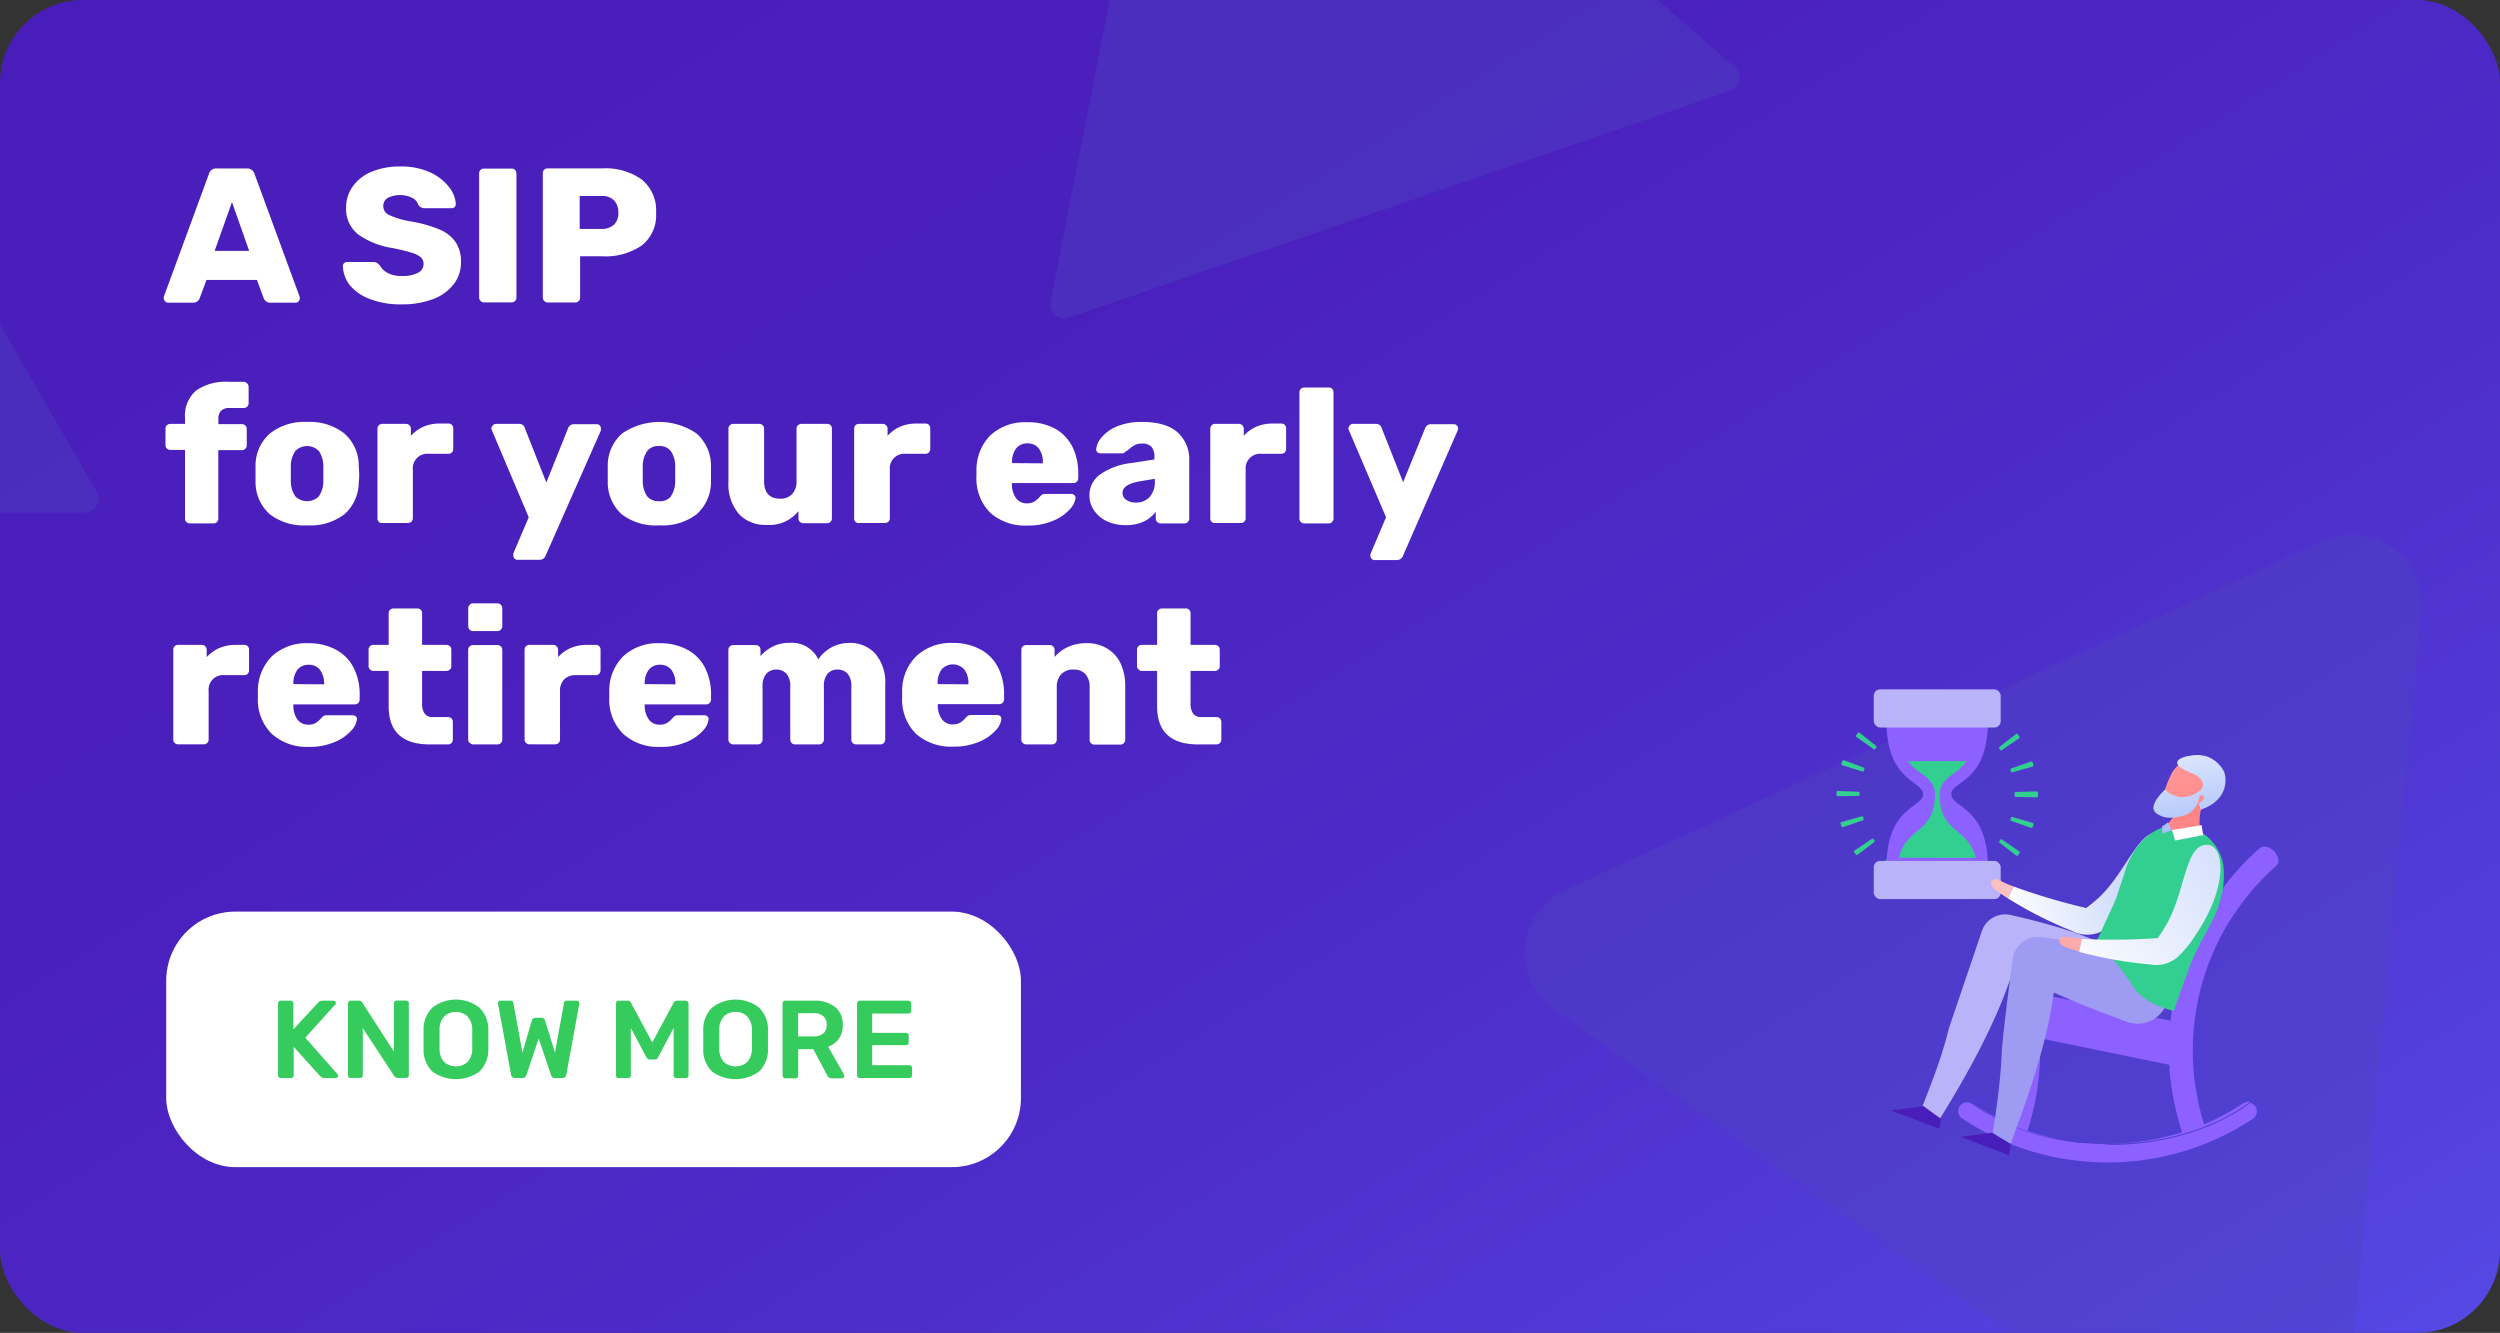 <svg id="Layer_1" data-name="Layer 1" xmlns="http://www.w3.org/2000/svg" xmlns:xlink="http://www.w3.org/1999/xlink" viewBox="0 0 362 193"><rect x="0" y="0" width="362" height="193" fill="#333333" stroke="none"/><defs><style>.cls-1{fill:none;}.cls-2{clip-path:url(#clip-path);}.cls-3{fill:#cf9421;}.cls-3,.cls-6{isolation:isolate;opacity:0.4;}.cls-4{fill:url(#linear-gradient);}.cls-5{clip-path:url(#clip-path-2);}.cls-6{fill:#4f44c1;}.cls-7{fill:#fff;}.cls-8{fill:#35cb5d;}.cls-9{fill:#33cf90;}.cls-10{fill:#8d61ff;}.cls-11{fill:#b9b3f9;}.cls-12{fill:url(#linear-gradient-2);}.cls-13{fill:url(#linear-gradient-3);}.cls-14{fill:#491dba;}.cls-15{fill:#9e9cf2;}.cls-16{fill:url(#linear-gradient-4);}.cls-17{fill:url(#linear-gradient-5);}.cls-18{fill:url(#linear-gradient-6);}.cls-19{fill:url(#linear-gradient-7);}.cls-20{fill:url(#linear-gradient-8);}.cls-21{fill:url(#linear-gradient-9);}.cls-22{fill:url(#linear-gradient-10);}.cls-23{fill:url(#linear-gradient-11);}.cls-24{fill:url(#linear-gradient-12);}</style><clipPath id="clip-path"><rect class="cls-1" x="395.27" width="362" height="193" rx="12"/></clipPath><linearGradient id="linear-gradient" x1="-2333.29" y1="-80.15" x2="-2331.77" y2="-80.15" gradientTransform="matrix(124.23, 192.32, 388.25, -250.79, 321067.25, 428594.13)" gradientUnits="userSpaceOnUse"><stop offset="0" stop-color="#491dba"/><stop offset="0.33" stop-color="#4a20bd"/><stop offset="0.61" stop-color="#4d2bc8"/><stop offset="0.87" stop-color="#523dd9"/><stop offset="1" stop-color="#5548e4"/></linearGradient><clipPath id="clip-path-2"><rect class="cls-1" width="362" height="193" rx="12"/></clipPath><linearGradient id="linear-gradient-2" x1="7282.43" y1="3523.08" x2="7255.99" y2="3569.94" gradientTransform="matrix(0.23, -0.97, -0.97, -0.23, 2047.86, 8023.74)" gradientUnits="userSpaceOnUse"><stop offset="0" stop-color="#fdcdcd"/><stop offset="1" stop-color="#ff8686"/></linearGradient><linearGradient id="linear-gradient-3" x1="-496.79" y1="-12.64" x2="-521.94" y2="-30.73" gradientTransform="matrix(-0.93, -0.35, -0.35, 0.93, -176.68, -32.38)" gradientUnits="userSpaceOnUse"><stop offset="0" stop-color="#fff"/><stop offset="1" stop-color="#aac0fa"/></linearGradient><linearGradient id="linear-gradient-4" x1="9783.3" y1="-1.34" x2="9806.4" y2="-50.22" gradientTransform="matrix(-0.93, -0.35, -0.35, 0.93, 9466.2, 3625.43)" xlink:href="#linear-gradient-2"/><linearGradient id="linear-gradient-5" x1="10018.52" y1="-1042.03" x2="9989.78" y2="-991.1" gradientTransform="matrix(-0.96, -0.29, -0.29, 0.96, 9611.62, 3973.28)" xlink:href="#linear-gradient-2"/><linearGradient id="linear-gradient-6" x1="-509.98" y1="-47.82" x2="-520.77" y2="-31.22" xlink:href="#linear-gradient-3"/><linearGradient id="linear-gradient-7" x1="10017.92" y1="-1042.37" x2="9989.18" y2="-991.43" gradientTransform="matrix(-0.96, -0.29, -0.29, 0.96, 9611.62, 3973.28)" xlink:href="#linear-gradient-2"/><linearGradient id="linear-gradient-8" x1="-16917.31" y1="-452.9" x2="-16911.98" y2="-466.94" gradientTransform="matrix(0.85, 0.29, -0.33, 0.95, 14480.84, 5483.66)" xlink:href="#linear-gradient-3"/><linearGradient id="linear-gradient-9" x1="-17004.91" y1="-877.59" x2="-16999.58" y2="-891.63" gradientTransform="matrix(0.85, 0.27, -0.3, 0.95, 14588.41, 5479.1)" xlink:href="#linear-gradient-3"/><linearGradient id="linear-gradient-10" x1="-506.3" y1="-45.46" x2="-517.09" y2="-28.86" xlink:href="#linear-gradient-3"/><linearGradient id="linear-gradient-11" x1="6411.67" y1="4834.81" x2="6385.22" y2="4881.68" gradientTransform="matrix(-0.06, -1, -1, 0.06, 5533.94, 6231.26)" xlink:href="#linear-gradient-2"/><linearGradient id="linear-gradient-12" x1="-507.53" y1="-4.89" x2="-542.06" y2="-56.9" xlink:href="#linear-gradient-3"/></defs><g class="cls-2"><path class="cls-3" d="M368.06,5.9a2,2,0,0,1,3.47,0l37.71,65.32a2,2,0,0,1-1.73,3H332.08a2,2,0,0,1-1.73-3Z"/></g><rect class="cls-1" width="362" height="193" rx="12"/><rect class="cls-4" width="362" height="193" rx="12"/><g class="cls-5"><path class="cls-6" d="M-27.21,5.9a2,2,0,0,1,3.47,0L14,71.22a2,2,0,0,1-1.73,3H-63.19a2,2,0,0,1-1.73-3Z"/><path class="cls-6" d="M336.41,78.31a10,10,0,0,1,14.14,10L339.46,208.74A10,10,0,0,1,323.73,216L225,146.17a10,10,0,0,1,1.59-17.24Z"/><path class="cls-6" d="M171.6-55.71a2,2,0,0,1,3.28-1.12L251.22,9.73a2,2,0,0,1-.66,3.4L154.74,46a2,2,0,0,1-2.61-2.28Z"/></g><path class="cls-7" d="M23.9,43.61a.55.55,0,0,1-.18-.4.83.83,0,0,1,0-.25l6.53-17.77a1.08,1.08,0,0,1,1.12-.8h4.37a1.09,1.09,0,0,1,1.12.8L43.4,43a.77.77,0,0,1,0,.25.55.55,0,0,1-.18.4.59.59,0,0,1-.41.18H39.2a1,1,0,0,1-1-.61l-1-2.69H29.9l-1,2.69a1,1,0,0,1-1,.61H24.3A.55.55,0,0,1,23.9,43.61Zm7.18-7.28h5l-2.49-7.07Z"/><path class="cls-7" d="M53.54,43.29a6.82,6.82,0,0,1-2.89-2,4.71,4.71,0,0,1-1-2.77.54.54,0,0,1,.18-.42.6.6,0,0,1,.43-.16H54a1.08,1.08,0,0,1,.54.11,1.64,1.64,0,0,1,.46.38,2.82,2.82,0,0,0,1.14,1.1,4.18,4.18,0,0,0,2.06.43,4.74,4.74,0,0,0,2.32-.46,1.39,1.39,0,0,0,.81-1.26,1.23,1.23,0,0,0-.42-1,3.7,3.7,0,0,0-1.34-.66c-.62-.19-1.51-.41-2.66-.65a11.68,11.68,0,0,1-5.07-2A4.7,4.7,0,0,1,50.12,30a5.09,5.09,0,0,1,1-3.06,6.19,6.19,0,0,1,2.74-2.09A10.53,10.53,0,0,1,58,24.11a10,10,0,0,1,4.27.84A7.37,7.37,0,0,1,65,27.06a4.35,4.35,0,0,1,1,2.48.6.6,0,0,1-.16.43.58.58,0,0,1-.43.18H61.51a1.07,1.07,0,0,1-.95-.5,1.71,1.71,0,0,0-.86-1,4.11,4.11,0,0,0-3.56,0,1.37,1.37,0,0,0-.64,1.22,1.39,1.39,0,0,0,.84,1.26,12.33,12.33,0,0,0,3.13.93,18.43,18.43,0,0,1,4.19,1.18A5.24,5.24,0,0,1,66,35.1a5,5,0,0,1,.75,2.84,5.11,5.11,0,0,1-1.1,3.27,6.72,6.72,0,0,1-3,2.12,12.37,12.37,0,0,1-4.42.74A12.19,12.19,0,0,1,53.54,43.29Z"/><path class="cls-7" d="M69.59,43.58a.66.66,0,0,1-.21-.48v-18a.66.66,0,0,1,.21-.5.7.7,0,0,1,.49-.19h4a.68.68,0,0,1,.5.19.69.69,0,0,1,.2.5v18a.69.69,0,0,1-.2.48.66.66,0,0,1-.5.21h-4A.68.68,0,0,1,69.59,43.58Z"/><path class="cls-7" d="M78.81,43.58a.62.62,0,0,1-.21-.48v-18a.73.73,0,0,1,.19-.52.69.69,0,0,1,.5-.2h7.93A9,9,0,0,1,92.93,26,5.75,5.75,0,0,1,95,30.82a5.54,5.54,0,0,1-2.07,4.72,9.24,9.24,0,0,1-5.71,1.57H84v6a.69.69,0,0,1-.2.48.66.66,0,0,1-.5.21h-4A.64.64,0,0,1,78.81,43.58Zm8.27-10.43a2.6,2.6,0,0,0,1.81-.6,2.28,2.28,0,0,0,.65-1.76,2.53,2.53,0,0,0-.6-1.75,2.39,2.39,0,0,0-1.86-.66H83.94v4.77Z"/><path class="cls-7" d="M27,75.6a.66.66,0,0,1-.21-.5V65.15h-2.1a.73.73,0,0,1-.52-.2.64.64,0,0,1-.21-.5V62.07a.66.66,0,0,1,.21-.5.73.73,0,0,1,.52-.19h2.1v-.84a4.78,4.78,0,0,1,1.62-4A7.51,7.51,0,0,1,33,55.28h2.21a.73.73,0,0,1,.52.19A.66.66,0,0,1,36,56v2.38a.64.64,0,0,1-.21.5.73.73,0,0,1-.52.2h-2a1.68,1.68,0,0,0-1.27.4,1.76,1.76,0,0,0-.38,1.23v.7H35a.73.73,0,0,1,.52.19.66.66,0,0,1,.21.5v2.38a.64.64,0,0,1-.21.5.73.73,0,0,1-.52.2H31.61V75.1a.68.68,0,0,1-.7.69H27.5A.73.73,0,0,1,27,75.6Z"/><path class="cls-7" d="M39.05,74.45A6.25,6.25,0,0,1,37,69.83c0-.24,0-.66,0-1.25s0-1,0-1.24a6.17,6.17,0,0,1,2.11-4.59,8,8,0,0,1,5.36-1.65,8.06,8.06,0,0,1,5.37,1.65,6.2,6.2,0,0,1,2.11,4.59c0,.48.06.89.06,1.24s0,.77-.06,1.25a6.25,6.25,0,0,1-2.06,4.62,8.08,8.08,0,0,1-5.42,1.62A8.07,8.07,0,0,1,39.05,74.45Zm7.12-2.58a3.91,3.91,0,0,0,.65-2.18c0-.18,0-.55,0-1.11s0-.92,0-1.11a3.92,3.92,0,0,0-.65-2.16,2.38,2.38,0,0,0-3.41,0,3.84,3.84,0,0,0-.65,2.16l0,1.11,0,1.11a3.84,3.84,0,0,0,.65,2.18,2.43,2.43,0,0,0,3.41,0Z"/><path class="cls-7" d="M54.87,75.58a.66.66,0,0,1-.21-.48v-13a.73.73,0,0,1,.19-.52.66.66,0,0,1,.51-.2h3.41a.69.69,0,0,1,.52.2.7.7,0,0,1,.21.52v1a5.43,5.43,0,0,1,1.83-1.32,5.88,5.88,0,0,1,2.34-.45h1.26a.69.69,0,0,1,.51.19.68.68,0,0,1,.19.5v3a.7.7,0,0,1-.19.49.69.69,0,0,1-.51.2H62.1a2.11,2.11,0,0,0-2.32,2.33v7a.66.66,0,0,1-.21.5.73.73,0,0,1-.52.19H55.36A.67.67,0,0,1,54.87,75.58Z"/><path class="cls-7" d="M74.51,80.89a.54.54,0,0,1-.17-.42,1.49,1.49,0,0,1,0-.36l2.22-5.21L71.23,62.32a1.25,1.25,0,0,1-.08-.31.77.77,0,0,1,.24-.45.58.58,0,0,1,.43-.18h3.33A.81.81,0,0,1,76,62l3.11,7.87L82.26,62a.9.9,0,0,1,.84-.58h3.31a.58.58,0,0,1,.43.18A.55.55,0,0,1,87,62a1.36,1.36,0,0,1,0,.36L79,80.47a.91.91,0,0,1-.86.59H74.93A.57.57,0,0,1,74.51,80.89Z"/><path class="cls-7" d="M90,74.45a6.25,6.25,0,0,1-2-4.62c0-.24,0-.66,0-1.25s0-1,0-1.24a6.17,6.17,0,0,1,2.11-4.59,9.53,9.53,0,0,1,10.72,0,6.17,6.17,0,0,1,2.12,4.59c0,.48,0,.89,0,1.24s0,.77,0,1.25a6.25,6.25,0,0,1-2.06,4.62,8.1,8.1,0,0,1-5.42,1.62A8.1,8.1,0,0,1,90,74.45Zm7.13-2.58a3.84,3.84,0,0,0,.64-2.18q0-.27,0-1.11t0-1.11a3.85,3.85,0,0,0-.64-2.16,2,2,0,0,0-1.71-.72,2,2,0,0,0-1.71.72,3.93,3.93,0,0,0-.64,2.16l0,1.11,0,1.11a3.92,3.92,0,0,0,.64,2.18,2.07,2.07,0,0,0,1.71.7A2,2,0,0,0,97.16,71.87Z"/><path class="cls-7" d="M107,74.43a6.56,6.56,0,0,1-1.52-4.63V62.07a.66.66,0,0,1,.21-.5.7.7,0,0,1,.49-.19h3.73a.74.74,0,0,1,.52.19.66.66,0,0,1,.21.5v7.57c0,1.71.77,2.57,2.32,2.57a2.27,2.27,0,0,0,1.75-.67,2.71,2.71,0,0,0,.63-1.9V62.07a.66.66,0,0,1,.21-.5.73.73,0,0,1,.52-.19h3.69a.69.69,0,0,1,.51.19.68.68,0,0,1,.19.5v13a.68.68,0,0,1-.19.48.66.66,0,0,1-.51.21h-3.41a.73.73,0,0,1-.52-.19.66.66,0,0,1-.21-.5V74a5.34,5.34,0,0,1-4.65,2A5.14,5.14,0,0,1,107,74.43Z"/><path class="cls-7" d="M123.89,75.58a.66.66,0,0,1-.21-.48v-13a.73.73,0,0,1,.19-.52.66.66,0,0,1,.51-.2h3.41a.69.69,0,0,1,.52.2.7.7,0,0,1,.21.52v1a5.43,5.43,0,0,1,1.83-1.32,5.88,5.88,0,0,1,2.34-.45H134a.7.7,0,0,1,.51.19.68.68,0,0,1,.19.5v3a.67.67,0,0,1-.7.69h-2.83a2.11,2.11,0,0,0-2.32,2.33v7a.66.66,0,0,1-.21.5.73.73,0,0,1-.52.19h-3.69A.67.67,0,0,1,123.89,75.58Z"/><path class="cls-7" d="M143.39,74.25a7,7,0,0,1-2-5.28v-.86A7.13,7.13,0,0,1,143.44,63a7.38,7.38,0,0,1,5.3-1.86,8.14,8.14,0,0,1,4.07.95,6.1,6.1,0,0,1,2.49,2.64,8.53,8.53,0,0,1,.83,3.81v.69a.7.7,0,0,1-.21.52.75.75,0,0,1-.52.2h-8.88v.17a3.5,3.5,0,0,0,.59,2,1.86,1.86,0,0,0,1.6.76,2,2,0,0,0,1.08-.26,4,4,0,0,0,.77-.68,1.39,1.39,0,0,1,.4-.35,1.41,1.41,0,0,1,.49-.07h3.67a.6.6,0,0,1,.43.16.47.47,0,0,1,.19.37,2.83,2.83,0,0,1-.83,1.69,6.45,6.45,0,0,1-2.41,1.66,9.11,9.11,0,0,1-3.74.7A7.59,7.59,0,0,1,143.39,74.25ZM151,67.09V67a3.22,3.22,0,0,0-.58-2.06,2,2,0,0,0-1.65-.74,2,2,0,0,0-1.64.74,3.22,3.22,0,0,0-.58,2.06v.06Z"/><path class="cls-7" d="M160.34,75.5a4.55,4.55,0,0,1-1.9-1.57,3.75,3.75,0,0,1-.69-2.19,3.67,3.67,0,0,1,1.58-3.06,9.76,9.76,0,0,1,4.36-1.62l3.47-.53V66.2a2.24,2.24,0,0,0-.42-1.5,1.86,1.86,0,0,0-1.43-.47,2.22,2.22,0,0,0-.94.19,5.3,5.3,0,0,0-.85.59,3.52,3.52,0,0,1-.64.44.33.33,0,0,1-.28.19h-3.25a.62.62,0,0,1-.46-.18.47.47,0,0,1-.16-.43,3,3,0,0,1,.76-1.67,5.72,5.72,0,0,1,2.21-1.6,9,9,0,0,1,3.67-.66q3.47,0,5.15,1.51a5.23,5.23,0,0,1,1.68,4.09v8.4a.69.69,0,0,1-.2.48.66.66,0,0,1-.5.21h-3.44a.72.72,0,0,1-.71-.69v-1a4.48,4.48,0,0,1-1.7,1.4,5.84,5.84,0,0,1-2.61.54A6.28,6.28,0,0,1,160.34,75.5Zm6.1-3.51a3.2,3.2,0,0,0,.78-2.33v-.33l-2.33.39c-1.57.3-2.35.85-2.35,1.66a1.19,1.19,0,0,0,.55,1,2.25,2.25,0,0,0,1.35.39A2.63,2.63,0,0,0,166.44,72Z"/><path class="cls-7" d="M175.46,75.58a.66.66,0,0,1-.21-.48v-13a.73.73,0,0,1,.2-.52.65.65,0,0,1,.5-.2h3.42a.72.72,0,0,1,.52.2.74.74,0,0,1,.21.52v1a5.43,5.43,0,0,1,1.83-1.32,5.88,5.88,0,0,1,2.34-.45h1.26a.68.68,0,0,1,.5.19.69.69,0,0,1,.2.5v3a.71.71,0,0,1-.2.49.69.69,0,0,1-.5.2H182.7a2.12,2.12,0,0,0-2.33,2.33v7a.62.62,0,0,1-.21.5.72.72,0,0,1-.51.19H176A.67.67,0,0,1,175.46,75.58Z"/><path class="cls-7" d="M188.37,75.6a.66.66,0,0,1-.21-.5V56.8a.66.66,0,0,1,.21-.5.73.73,0,0,1,.52-.19h3.5a.68.68,0,0,1,.5.19.69.69,0,0,1,.2.5V75.1a.69.69,0,0,1-.2.48.66.66,0,0,1-.5.21h-3.5A.73.73,0,0,1,188.37,75.6Z"/><path class="cls-7" d="M198.6,80.89a.57.57,0,0,1-.17-.42,1.13,1.13,0,0,1,.06-.36l2.21-5.21-5.37-12.58a1,1,0,0,1-.09-.31.9.9,0,0,1,.24-.45.6.6,0,0,1,.44-.18h3.33a.81.81,0,0,1,.81.58l3.11,7.87L206.36,62a.9.9,0,0,1,.84-.58h3.3a.6.6,0,0,1,.44.18.55.55,0,0,1,.18.4,1,1,0,0,1-.06.36l-7.92,18.15a.93.93,0,0,1-.87.59H199A.59.59,0,0,1,198.6,80.89Z"/><path class="cls-7" d="M25.3,107.58a.66.66,0,0,1-.21-.48v-13a.73.73,0,0,1,.19-.52.66.66,0,0,1,.51-.2H29.2a.69.69,0,0,1,.52.2.7.7,0,0,1,.21.52v1.05a5.47,5.47,0,0,1,1.84-1.32,5.83,5.83,0,0,1,2.33-.45h1.26a.69.69,0,0,1,.51.19.68.68,0,0,1,.19.5v3a.67.67,0,0,1-.7.69H32.54a2.11,2.11,0,0,0-2.33,2.33v7a.66.66,0,0,1-.21.5.73.73,0,0,1-.52.19H25.79A.67.67,0,0,1,25.3,107.58Z"/><path class="cls-7" d="M39.34,106.25a7,7,0,0,1-2-5.28v-.86A7.1,7.1,0,0,1,39.4,95a7.36,7.36,0,0,1,5.29-1.86,8.14,8.14,0,0,1,4.07,1,6.1,6.1,0,0,1,2.49,2.64,8.53,8.53,0,0,1,.83,3.81v.69a.7.7,0,0,1-.21.52.73.73,0,0,1-.52.2H42.48v.17a3.42,3.42,0,0,0,.58,2,1.87,1.87,0,0,0,1.6.76,2,2,0,0,0,1.08-.26,4,4,0,0,0,.77-.68,1.53,1.53,0,0,1,.4-.35,1.46,1.46,0,0,1,.49-.07h3.67a.65.65,0,0,1,.44.16.46.46,0,0,1,.18.37,2.83,2.83,0,0,1-.83,1.69,6.45,6.45,0,0,1-2.41,1.66,9.1,9.1,0,0,1-3.73.7A7.62,7.62,0,0,1,39.34,106.25Zm7.59-7.16V99A3.22,3.22,0,0,0,46.34,97a2,2,0,0,0-1.65-.74,2,2,0,0,0-1.64.74A3.28,3.28,0,0,0,42.48,99v.06Z"/><path class="cls-7" d="M56.28,102.27V97.15H54.07a.72.72,0,0,1-.7-.7V94.07a.66.66,0,0,1,.21-.5.69.69,0,0,1,.49-.19h2.21V88.8a.66.66,0,0,1,.21-.5.69.69,0,0,1,.49-.19h3.44a.69.69,0,0,1,.51.19.68.68,0,0,1,.19.5v4.58h3.5a.73.73,0,0,1,.52.19.66.66,0,0,1,.21.5v2.38a.64.64,0,0,1-.21.5.73.73,0,0,1-.52.2h-3.5v4.71a2.44,2.44,0,0,0,.37,1.47,1.35,1.35,0,0,0,1.17.5h2.22a.69.69,0,0,1,.5.2.73.73,0,0,1,.19.52v2.55a.68.68,0,0,1-.19.48.66.66,0,0,1-.5.21H62.22Q56.28,107.79,56.28,102.27Z"/><path class="cls-7" d="M68,91.17a.73.73,0,0,1-.2-.51V88.08a.69.69,0,0,1,.21-.51.68.68,0,0,1,.49-.21H72a.72.72,0,0,1,.73.72v2.58a.72.72,0,0,1-.73.72h-3.5A.66.66,0,0,1,68,91.17Zm0,16.41a.66.66,0,0,1-.21-.48v-13a.66.66,0,0,1,.21-.5.7.7,0,0,1,.49-.19H72a.73.73,0,0,1,.52.19.66.66,0,0,1,.21.5v13a.66.66,0,0,1-.21.5.73.73,0,0,1-.52.19h-3.5A.68.68,0,0,1,68.05,107.58Z"/><path class="cls-7" d="M76.17,107.58a.66.66,0,0,1-.21-.48v-13a.73.73,0,0,1,.2-.52.65.65,0,0,1,.5-.2h3.42a.71.71,0,0,1,.52.2.7.7,0,0,1,.21.52v1.05a5.43,5.43,0,0,1,1.83-1.32A5.88,5.88,0,0,1,85,93.38h1.26a.68.68,0,0,1,.5.19.69.69,0,0,1,.2.5v3a.7.7,0,0,1-.2.49.69.69,0,0,1-.5.2H83.41a2.33,2.33,0,0,0-1.72.61,2.35,2.35,0,0,0-.6,1.72v7a.66.66,0,0,1-.21.5.74.74,0,0,1-.52.19h-3.7A.68.68,0,0,1,76.17,107.58Z"/><path class="cls-7" d="M90.22,106.25a7,7,0,0,1-2-5.28v-.86A7.05,7.05,0,0,1,90.27,95a7.37,7.37,0,0,1,5.29-1.86,8.15,8.15,0,0,1,4.08,1,6.1,6.1,0,0,1,2.49,2.64,8.53,8.53,0,0,1,.83,3.81v.69a.7.7,0,0,1-.21.52.75.75,0,0,1-.52.2H93.35v.17a3.5,3.5,0,0,0,.59,2,1.86,1.86,0,0,0,1.6.76,2,2,0,0,0,1.07-.26,3.72,3.72,0,0,0,.77-.68,1.54,1.54,0,0,1,.41-.35,1.41,1.41,0,0,1,.49-.07H102a.6.6,0,0,1,.43.16.46.46,0,0,1,.18.37,2.81,2.81,0,0,1-.82,1.69,6.53,6.53,0,0,1-2.41,1.66,9.14,9.14,0,0,1-3.74.7A7.58,7.58,0,0,1,90.22,106.25Zm7.58-7.16V99A3.22,3.22,0,0,0,97.22,97a2,2,0,0,0-1.66-.74,1.94,1.94,0,0,0-1.63.74A3.22,3.22,0,0,0,93.35,99v.06Z"/><path class="cls-7" d="M105.68,107.58a.66.66,0,0,1-.21-.48v-13a.66.66,0,0,1,.21-.5.7.7,0,0,1,.49-.19h3.25a.69.69,0,0,1,.51.19.68.68,0,0,1,.19.5V95a5.73,5.73,0,0,1,1.74-1.36,5.13,5.13,0,0,1,2.41-.55,4.25,4.25,0,0,1,4.22,2.38A5.37,5.37,0,0,1,123,93.1a4.86,4.86,0,0,1,3.73,1.54,6.42,6.42,0,0,1,1.45,4.58v7.88a.69.69,0,0,1-.2.48.66.66,0,0,1-.5.21H124a.74.74,0,0,1-.52-.19.66.66,0,0,1-.21-.5V99.42a2.73,2.73,0,0,0-.54-1.87,1.91,1.91,0,0,0-1.47-.6,1.84,1.84,0,0,0-1.42.6,2.73,2.73,0,0,0-.54,1.87v7.68a.69.69,0,0,1-.2.48.66.66,0,0,1-.5.21h-3.45a.72.72,0,0,1-.51-.19.66.66,0,0,1-.21-.5V99.42a2.68,2.68,0,0,0-.56-1.87,1.92,1.92,0,0,0-1.46-.6,1.88,1.88,0,0,0-1.43.6,2.63,2.63,0,0,0-.56,1.84v7.71a.68.68,0,0,1-.19.48.66.66,0,0,1-.51.21h-3.53A.68.68,0,0,1,105.68,107.58Z"/><path class="cls-7" d="M132.63,106.25a7,7,0,0,1-2-5.28v-.86A7.05,7.05,0,0,1,132.69,95,7.37,7.37,0,0,1,138,93.1a8.15,8.15,0,0,1,4.08,1,6.1,6.1,0,0,1,2.49,2.64,8.53,8.53,0,0,1,.82,3.81v.69a.7.7,0,0,1-.21.52.73.73,0,0,1-.51.2h-8.88v.17a3.42,3.42,0,0,0,.59,2,1.84,1.84,0,0,0,1.59.76,2,2,0,0,0,1.08-.26,3.72,3.72,0,0,0,.77-.68,1.54,1.54,0,0,1,.41-.35,1.37,1.37,0,0,1,.49-.07h3.67a.62.62,0,0,1,.43.16.46.46,0,0,1,.18.37,2.81,2.81,0,0,1-.82,1.69,6.53,6.53,0,0,1-2.41,1.66,9.14,9.14,0,0,1-3.74.7A7.62,7.62,0,0,1,132.63,106.25Zm7.59-7.16V99a3.16,3.16,0,0,0-.59-2.06,2.2,2.2,0,0,0-3.29,0,3.28,3.28,0,0,0-.57,2.06v.06Z"/><path class="cls-7" d="M148.1,107.58a.66.66,0,0,1-.21-.48v-13a.66.66,0,0,1,.21-.5.7.7,0,0,1,.49-.19H152a.68.68,0,0,1,.5.19.69.69,0,0,1,.2.5v1.05a5.45,5.45,0,0,1,1.94-1.47,6.43,6.43,0,0,1,2.73-.55,5.59,5.59,0,0,1,2.85.72,5,5,0,0,1,2,2.13,7.6,7.6,0,0,1,.71,3.41v7.74a.69.69,0,0,1-.2.48.66.66,0,0,1-.5.21h-3.72a.73.73,0,0,1-.52-.19.66.66,0,0,1-.21-.5V99.53a2.75,2.75,0,0,0-.6-1.91,2.24,2.24,0,0,0-1.75-.67,2.34,2.34,0,0,0-1.77.68,2.65,2.65,0,0,0-.64,1.9v7.57a.69.69,0,0,1-.2.48.66.66,0,0,1-.5.21h-3.73A.68.68,0,0,1,148.1,107.58Z"/><path class="cls-7" d="M167.55,102.27V97.15h-2.21a.72.72,0,0,1-.7-.7V94.07a.66.66,0,0,1,.21-.5.69.69,0,0,1,.49-.19h2.21V88.8a.66.66,0,0,1,.21-.5.69.69,0,0,1,.49-.19h3.44a.69.69,0,0,1,.51.19.68.68,0,0,1,.19.5v4.58h3.5a.73.73,0,0,1,.52.19.66.66,0,0,1,.21.5v2.38a.64.64,0,0,1-.21.5.73.73,0,0,1-.52.2h-3.5v4.71a2.51,2.51,0,0,0,.37,1.47,1.35,1.35,0,0,0,1.17.5h2.22a.69.69,0,0,1,.5.2.73.73,0,0,1,.2.52v2.55a.69.69,0,0,1-.2.48.66.66,0,0,1-.5.21h-2.66Q167.55,107.79,167.55,102.27Z"/><rect class="cls-7" x="24.07" y="132" width="123.76" height="37" rx="10"/><path class="cls-8" d="M40.37,156a.33.33,0,0,1-.11-.27V145.3a.39.39,0,0,1,.1-.28.35.35,0,0,1,.28-.12h1.44a.38.38,0,0,1,.29.12.39.39,0,0,1,.11.28v3.75l3.57-3.86a.78.78,0,0,1,.62-.29h1.64a.37.37,0,0,1,.23.1.3.3,0,0,1,.1.24.24.24,0,0,1-.08.19l-4.35,4.83,4.67,5.3a.44.44,0,0,1,.07.21.37.37,0,0,1-.1.24.31.31,0,0,1-.22.09H47a.67.67,0,0,1-.48-.13l-.16-.15-3.83-4.23v4.13a.37.37,0,0,1-.11.27.38.38,0,0,1-.29.11H40.64A.35.35,0,0,1,40.37,156Z"/><path class="cls-8" d="M50.5,156a.33.33,0,0,1-.11-.27V145.3a.39.39,0,0,1,.1-.28.35.35,0,0,1,.28-.12H52a.5.5,0,0,1,.46.28l4.58,7.1v-7a.39.39,0,0,1,.1-.28.35.35,0,0,1,.28-.12h1.38a.4.4,0,0,1,.29.12.39.39,0,0,1,.11.28v10.4a.4.4,0,0,1-.11.29.37.37,0,0,1-.28.11H57.57a.53.53,0,0,1-.48-.27l-4.56-6.94v6.83a.36.36,0,0,1-.1.27.36.36,0,0,1-.28.11H50.77A.33.33,0,0,1,50.5,156Z"/><path class="cls-8" d="M62.61,155.16a4.39,4.39,0,0,1-1.28-3.28c0-.31,0-.76,0-1.36s0-1.07,0-1.38a4.37,4.37,0,0,1,1.31-3.26,5.55,5.55,0,0,1,6.74,0,4.38,4.38,0,0,1,1.33,3.26q0,.93,0,1.38c0,.29,0,.74,0,1.36a4.44,4.44,0,0,1-1.29,3.28,5.82,5.82,0,0,1-6.81,0Zm5.1-1.39a2.87,2.87,0,0,0,.67-2c0-.64,0-1.07,0-1.3s0-.67,0-1.29a2.85,2.85,0,0,0-.68-2,2.52,2.52,0,0,0-3.38,0,2.75,2.75,0,0,0-.67,2c0,.31,0,.74,0,1.29s0,1,0,1.3a2.81,2.81,0,0,0,.66,2,2.56,2.56,0,0,0,3.4,0Z"/><path class="cls-8" d="M74,155.62l-1.88-10.25,0-.13a.3.3,0,0,1,.1-.24.33.33,0,0,1,.24-.1h1.44a.49.49,0,0,1,.3.08.37.37,0,0,1,.13.24l1.32,7.2L77,147.78a.56.56,0,0,1,.53-.4h.88a.45.45,0,0,1,.33.12.61.61,0,0,1,.18.28l1.44,4.64,1.31-7.2c0-.21.18-.32.45-.32h1.44a.32.32,0,0,1,.22.1.3.3,0,0,1,.1.24.44.44,0,0,1,0,.13L82,155.62a.63.63,0,0,1-.19.36.61.61,0,0,1-.39.12H80.32A.57.57,0,0,1,80,156a.59.59,0,0,1-.19-.28L78,150.39l-1.79,5.31a.53.53,0,0,1-.56.4H74.53A.55.55,0,0,1,74,155.62Z"/><path class="cls-8" d="M89.31,156a.37.37,0,0,1-.11-.27V145.3a.43.43,0,0,1,.1-.28.36.36,0,0,1,.28-.12h1.3a.53.53,0,0,1,.48.31l3.09,5.73,3.09-5.73a.51.51,0,0,1,.48-.31H99.3a.41.41,0,0,1,.4.4v10.42a.35.35,0,0,1-.12.28.39.39,0,0,1-.28.1H97.92a.38.38,0,0,1-.38-.38v-6.88l-2.23,4.22a.55.55,0,0,1-.52.36h-.68a.62.62,0,0,1-.54-.36l-2.23-4.22v6.88a.36.36,0,0,1-.1.27.34.34,0,0,1-.28.11H89.58A.36.36,0,0,1,89.31,156Z"/><path class="cls-8" d="M103.11,155.16a4.36,4.36,0,0,1-1.28-3.28c0-.31,0-.76,0-1.36s0-1.07,0-1.38a4.37,4.37,0,0,1,1.31-3.26,5.55,5.55,0,0,1,6.74,0,4.34,4.34,0,0,1,1.32,3.26q0,.93,0,1.38c0,.29,0,.74,0,1.36a4.36,4.36,0,0,1-1.29,3.28,5.8,5.8,0,0,1-6.8,0Zm5.1-1.39a2.92,2.92,0,0,0,.67-2c0-.64,0-1.07,0-1.3s0-.67,0-1.29a2.8,2.8,0,0,0-.69-2,2.24,2.24,0,0,0-1.68-.65,2.27,2.27,0,0,0-1.69.65,2.75,2.75,0,0,0-.67,2c0,.31,0,.74,0,1.29s0,1,0,1.3a2.81,2.81,0,0,0,.66,2,2.56,2.56,0,0,0,3.4,0Z"/><path class="cls-8" d="M113.43,156a.34.34,0,0,1-.12-.27V145.3a.39.39,0,0,1,.11-.28.35.35,0,0,1,.28-.12h4.14a4.71,4.71,0,0,1,3.08.92,3.15,3.15,0,0,1,1.11,2.59,3.26,3.26,0,0,1-.56,2,3,3,0,0,1-1.56,1.14l2.32,4.08a.42.42,0,0,1,0,.18.33.33,0,0,1-.1.24.35.35,0,0,1-.23.09h-1.47a.58.58,0,0,1-.4-.12,1,1,0,0,1-.26-.31l-2-3.79h-2.19v3.84a.37.37,0,0,1-.11.27.38.38,0,0,1-.29.11H113.7A.33.33,0,0,1,113.43,156Zm4.36-5.93a2.13,2.13,0,0,0,1.44-.43,1.55,1.55,0,0,0,.48-1.24,1.61,1.61,0,0,0-.48-1.25,2,2,0,0,0-1.44-.44h-2.22v3.36Z"/><path class="cls-8" d="M124.21,156a.33.33,0,0,1-.11-.27V145.3a.39.39,0,0,1,.1-.28.35.35,0,0,1,.28-.12h7.06a.41.41,0,0,1,.4.4v1.08a.36.36,0,0,1-.12.28.43.43,0,0,1-.28.1h-5.25v2.8h4.89a.4.4,0,0,1,.29.11.38.38,0,0,1,.11.29v1a.36.36,0,0,1-.11.28.39.39,0,0,1-.29.1h-4.89v2.9h5.38a.39.39,0,0,1,.28.1.34.34,0,0,1,.11.28v1.09a.34.34,0,0,1-.11.28.39.39,0,0,1-.28.1h-7.19A.33.33,0,0,1,124.21,156Z"/><path class="cls-9" d="M280.6,129.59h-.25c-.09,0-.31-.08-.3-.17l.1-3a.17.17,0,0,1,.17-.17h.25a.18.18,0,0,1,.17.17l.07,3C280.81,129.51,280.66,129.59,280.6,129.59Zm4.15-.63a.16.16,0,0,1-.21-.11l-.85-2.93a.17.17,0,0,1,.12-.21l.23-.08a.18.18,0,0,1,.22.11l1,2.88a.16.16,0,0,1-.11.21Zm-8.43-.15a.19.19,0,0,1-.21.11l-.41-.14a.18.18,0,0,1-.11-.22l1.05-2.86a.18.18,0,0,1,.22-.11l.23.08a.16.16,0,0,1,.11.21ZM288.88,127a.17.17,0,0,1-.24,0l-1.72-2.52a.17.17,0,0,1,0-.23l.2-.15a.17.17,0,0,1,.24,0l1.86,2.43a.16.16,0,0,1,0,.23Zm-16.64-.13a.18.18,0,0,1-.24,0l-.34-.26a.16.16,0,0,1,0-.23l1.88-2.41a.17.17,0,0,1,.24,0l.2.15a.17.17,0,0,1,0,.24Zm19.93-3a.16.16,0,0,1-.23,0l-2.42-1.86a.18.18,0,0,1,0-.24l.15-.2a.18.18,0,0,1,.24,0l2.51,1.74a.16.16,0,0,1,0,.23Zm-23.19-.1a.16.16,0,0,1-.23,0l-.25-.35a.16.16,0,0,1,0-.24l2.53-1.7a.18.18,0,0,1,.24,0l.14.2a.17.17,0,0,1,0,.24Zm25.34-4a.18.18,0,0,1-.22.1l-2.87-1a.18.18,0,0,1-.11-.22l.08-.24a.16.16,0,0,1,.21-.11l2.93.87a.16.16,0,0,1,.11.21Zm-27.46,0a.16.16,0,0,1-.21-.11l-.13-.41a.16.16,0,0,1,.11-.21l2.94-.83a.17.17,0,0,1,.21.12l.08.23a.18.18,0,0,1-.11.22Zm28.24-4.48a.18.18,0,0,1-.18.17l-3.05-.07a.16.16,0,0,1-.16-.17V115a.85.85,0,0,0,0-.15.18.18,0,0,1,.17-.17l3.05-.09a.18.18,0,0,1,.18.17v.42Zm-29,0a.16.16,0,0,1-.17-.14v-.46a.18.18,0,0,1,.18-.16l3,.12a.15.15,0,0,1,.16.15v.36c0,.05-.08.08-.17.08Zm25.31-3.46a.16.16,0,0,1-.21-.11l-.08-.24a.16.16,0,0,1,.11-.21l2.87-1a.17.17,0,0,1,.22.1l.13.41a.16.16,0,0,1-.11.21Zm-21.53-.23a.18.18,0,0,1-.22.11l-2.91-.91a.16.16,0,0,1-.11-.21l.14-.41a.17.17,0,0,1,.21-.1l2.86,1.06a.18.18,0,0,1,.11.22Zm20-3a.17.17,0,0,1-.24,0l-.14-.2a.16.16,0,0,1,0-.23l2.41-1.88a.17.17,0,0,1,.24,0l.25.35a.17.17,0,0,1,0,.24Zm-18.37-.14a.18.18,0,0,1-.24,0l-2.49-1.77a.16.16,0,0,1,0-.23l.26-.35a.17.17,0,0,1,.24,0l2.39,1.9a.18.18,0,0,1,0,.24Zm15.9-2.44a.18.18,0,0,1-.24,0l-.2-.15a.17.17,0,0,1-.05-.23l1.72-2.53a.16.16,0,0,1,.23,0l.35.25a.16.16,0,0,1,0,.23Zm-13.4,0a.17.17,0,0,1-.24,0l-1.82-2.45a.17.17,0,0,1,0-.24l.35-.25a.16.16,0,0,1,.23,0l1.69,2.54a.18.18,0,0,1-.05.24Zm10.25-1.64a.17.17,0,0,1-.22.1l-.24-.07a.16.16,0,0,1-.11-.21l.84-2.94a.16.16,0,0,1,.21-.11l.41.13a.16.16,0,0,1,.11.21Zm-7.11.07a.18.18,0,0,1-.21-.11l-1-2.9a.16.16,0,0,1,.11-.21l.41-.13a.18.18,0,0,1,.21.12l.81,2.94a.17.17,0,0,1-.12.21Zm3.17-.52a.17.17,0,0,1-.18-.17l-.1-3a.16.16,0,0,1,.16-.17h.43a.16.16,0,0,1,.16.17l-.05,3.06a.18.18,0,0,1-.17.17Z"/><path class="cls-10" d="M282.55,115c0-2,5.3-1.6,5.3-10.58H273.16c0,8.84,5.3,8.57,5.3,10.58s-5.3,1.68-5.3,10.58h14.69C287.85,116.75,282.55,117,282.55,115Z"/><rect class="cls-11" x="271.32" y="99.82" width="18.38" height="5.53" rx="0.93"/><path class="cls-11" d="M288.77,100.16a.59.59,0,0,1,.59.59v3.67a.58.58,0,0,1-.59.59H272.24a.58.58,0,0,1-.58-.59v-3.67a.59.59,0,0,1,.58-.59h16.53"/><rect class="cls-11" x="271.32" y="124.66" width="18.38" height="5.53" rx="0.93"/><path class="cls-11" d="M288.77,125a.58.58,0,0,1,.59.58v3.68a.58.58,0,0,1-.59.58H272.24a.58.58,0,0,1-.58-.58v-3.68a.58.58,0,0,1,.58-.58h16.53"/><path class="cls-9" d="M286.09,124.23c-1.15-4.59-5.24-3.46-5.23-9.23,0-1.51,1.1-2.31,2-3a7.63,7.63,0,0,0,1.9-1.79h-8.48a7.5,7.5,0,0,0,1.91,1.76c.88.66,2,1.48,2,3,0,5.77-4.12,4.67-5.23,9.23Z"/><path class="cls-1" d="M301.62,165.48l.85.06-1.11-.09Z"/><path class="cls-1" d="M299.94,165.27l-.59-.09.43.07Z"/><path class="cls-1" d="M304.35,165.64c-.5,0-1,0-1.51-.07C303.35,165.61,303.85,165.63,304.35,165.64Z"/><path class="cls-1" d="M310.6,128l-.21.19,0,0h.12l.12-.15A.26.26,0,0,0,310.6,128Z"/><path class="cls-10" d="M304.35,165.64c-.5,0-1,0-1.51-.07l-.37,0-.85-.06-.26,0c-.48,0-.95-.11-1.42-.18l-.16,0-.43-.07a32.19,32.19,0,0,1-14-5.52,1.27,1.27,0,0,0-1.34,2.13,1.33,1.33,0,0,0,.19.14,38,38,0,0,0,11,5,35.83,35.83,0,0,0,3.7.8c.68.11,1.36.19,2.05.27a34.59,34.59,0,0,0,4.07.24c.82,0,1.64,0,2.47-.07l1.57-.13c.45,0,.9-.09,1.34-.16.76-.1,1.51-.23,2.26-.38a38,38,0,0,0,5.75-1.62,38.82,38.82,0,0,0,7.74-3.92,1.33,1.33,0,0,0,.6-.79,1.26,1.26,0,0,0-.92-1.55c-5.05,3.74-12.28,6.08-20.31,6.08Z"/><path class="cls-10" d="M329.42,125.54l.15-.14a1.06,1.06,0,0,0,.32-1.05,2,2,0,0,0-.16-.47,2.48,2.48,0,0,0-1.12-1.12,1.68,1.68,0,0,0-.74-.18,1.15,1.15,0,0,0-.64.22l-.23.2a39.13,39.13,0,0,0-6.68,7.81,29.18,29.18,0,0,1,3.16,1.6A35.7,35.7,0,0,1,329.42,125.54Z"/><path class="cls-10" d="M302.84,165.57l-.37,0Z"/><path class="cls-10" d="M301.36,165.45c-.47-.06-.95-.11-1.42-.18C300.41,165.34,300.88,165.4,301.36,165.45Z"/><path class="cls-10" d="M324.81,159.77c-.63.4-1.26.8-1.91,1.18a31.8,31.8,0,0,1-3.5,1.76l-.22.08a.71.71,0,0,1-.07-.16,30.15,30.15,0,0,1-.86-3.33c-.15-.76-.28-1.52-.4-2.29s-.17-1.45-.23-2.18a35.43,35.43,0,0,1-.08-4c0-.83.09-1.65.18-2.47a36.82,36.82,0,0,1,.63-3.9,35.57,35.57,0,0,1,4.21-10.64c.29-.48.61-1,.92-1.42a29.18,29.18,0,0,0-3.16-1.6,39,39,0,0,0-4.52,9.68,39.6,39.6,0,0,0-1.18,4.95c-.11.7-.22,1.41-.3,2.12a1.77,1.77,0,0,1,0,.21.7.7,0,0,1-.21,0l-3.29-.67-3.34-.69-3.62-.74-3.34-.69-3.39-.69-3-.6a2.59,2.59,0,0,0-2.92,1.87c-.11.4-.18.81-.26,1.22a3.07,3.07,0,0,0-.05.53,2.59,2.59,0,0,0,1.6,2.4l.27.12a34.95,34.95,0,0,1-1.22,11.82,10.58,10.58,0,0,1-.35,1.13.35.35,0,0,1-.25-.06,36,36,0,0,1-5.15-2.78l-.35-.22-.1-.05a32.19,32.19,0,0,0,14,5.52q-1.2-.19-2.4-.48c-1.05-.25-2.08-.54-3.11-.88-.07,0-.17,0-.22-.13a2.09,2.09,0,0,1,.05-.21c.28-.87.51-1.76.73-2.65q.39-1.65.63-3.33c.09-.66.16-1.33.23-2s.13-1.61.14-2.42,0-1.69,0-2.54a1,1,0,0,1,0-.17h.12l18.53,3.8.08,0c0,.11,0,.22,0,.33,0,.73.12,1.45.21,2.18s.23,1.63.39,2.44a40.41,40.41,0,0,0,1.17,4.61l.06.19a.68.68,0,0,1-.32.13,35.2,35.2,0,0,1-7.48,1.44c-.83.07-1.66.11-2.5.13-.44,0-.89,0-1.34,0l1.2,0c8,0,15.26-2.34,20.31-6.08a1.09,1.09,0,0,0-.25,0A1.49,1.49,0,0,0,324.81,159.77Z"/><path class="cls-12" d="M291.59,128.37a14.22,14.22,0,0,1-1.76-.75c-1.34-.79-2.05.12-1.07,1.06a18.15,18.15,0,0,0,1.93,1.37Z"/><path class="cls-13" d="M302.08,131.48c.51-.38,1-.77,1.42-1.14,4.25-3.62,6.13-10.4,9.19-9.75,2.79.59,1.43,6.79-5.21,12.07A15.39,15.39,0,0,1,304,135a4.81,4.81,0,0,1-4.09-.25,58.37,58.37,0,0,1-9.22-4.7l.9-1.68A92.19,92.19,0,0,0,302.08,131.48Z"/><polygon class="cls-14" points="281.14 161.19 280.84 163.46 273.8 160.79 278.5 160.18 281.14 161.19"/><polygon class="cls-14" points="291.22 165.01 290.91 167.28 283.88 164.61 288.57 164 291.22 165.01"/><path class="cls-11" d="M287,134.74a3.56,3.56,0,0,1,4-2.28h0c2.27.5,4.59,1.09,6.76,1.74a49.64,49.64,0,0,1,5.93,2.12c4.7,2.09,9,4.3,11.31,5.49l-.57,1.38a6.49,6.49,0,0,1-8.66,3.23l-4.31-1.92c-4-1.78-6.69-3.14-9.75-4.65q-.3,1-.66,2c-2.36,6.86-6.34,14-10.11,20.08l-2.53-1.84c.59-1.52,1.89-4.8,2.69-7.32.43-1.38.82-2.7,1.05-3.67C282.61,147.63,285.48,139.26,287,134.74Z"/><path class="cls-15" d="M295.52,135.67c1.93.25,3.87.58,5.67,1a31.28,31.28,0,0,1,4.82,1.43c4.15,1.69,7.69,3.09,9.14,3.74l-1.46,3.59a4.51,4.51,0,0,1-5.76,2.51l-3.82-1.44c-2.69-1-4.67-1.88-6.73-2.78h0c-1,7.5-3.67,15-6.25,21.91l-2.6-1.57c.28-1.68.73-4.53,1-7.29.15-1.52.28-3,.31-4,.06-2,.87-8.47,1.59-13.87a3.69,3.69,0,0,1,4-3.2Z"/><path class="cls-9" d="M306.42,130.08c.26-.78.51-1.57.77-2.36.13-.39.27-.78.41-1.17.88-3.43,3.56-6.94,7.4-7.06a6.91,6.91,0,0,1,6.95,5.9,13.22,13.22,0,0,1-.56,5.33c-.12.41-.26.81-.41,1.2s-.32.76-.5,1.11c-1.05,2.1-2.26,4.11-3.16,6.28-.28.69-.54,1.39-.78,2.07-1,2.7-1.75,5-1.75,5s-4.26-.86-6-3.63c-3.33-5.3-5.45-5.91-5.45-5.91S306.23,130.57,306.42,130.08Z"/><path class="cls-16" d="M318.58,120.36h0a8.92,8.92,0,0,1-.06-2,9.24,9.24,0,0,1,.7-2.77l-3.1-.41a10.68,10.68,0,0,1-1.09,2.54,9.27,9.27,0,0,1-1.33,1.78,2.17,2.17,0,0,0,1,.8A5.51,5.51,0,0,0,318.58,120.36Z"/><path class="cls-17" d="M319.63,110a3.34,3.34,0,0,1,.89,5.56c-1.48,1.13-2.1.18-3,1.17a4.54,4.54,0,0,1-3.68,1c-.9-.35-.89-2.64.43-5.35A4.26,4.26,0,0,1,319.63,110Z"/><path class="cls-18" d="M319.27,109.45h-.06a4.55,4.55,0,0,0-2.14,0,3.36,3.36,0,0,0-1.54.52c-1.18,1,1.85,1.92,2.4,2.24.81.5,1.42,1.21.77,2.13a3.11,3.11,0,0,0,0,2.92,6,6,0,0,1,.62-.28,5.06,5.06,0,0,0,2.11-1.57,4,4,0,0,0,.66-3.57A4.44,4.44,0,0,0,319.27,109.45Z"/><path class="cls-19" d="M318.4,115.17s1.11-.15.61.64a1.15,1.15,0,0,1-1.38.44Z"/><polygon class="cls-20" points="313.94 119.08 313.07 119.67 313.12 120.7 314.48 120.19 313.94 119.08"/><polygon class="cls-21" points="318.8 119.48 319.01 120.92 314.96 121.71 314.49 120.19 318.8 119.48"/><path class="cls-22" d="M318.62,114.41a4.22,4.22,0,0,1-3.07,1c-1.7-.38-2-1.13-2-1.13s-2.73,2.43-1.33,3.47,2.89.62,4.11.31a3.5,3.5,0,0,0,1.91-1.75l.3-1.13Z"/><path class="cls-23" d="M301.49,135.91a16.07,16.07,0,0,1-1.91-.2c-1.51-.37-1.93.71-.72,1.32a19.19,19.19,0,0,0,2.24.75Z"/><path class="cls-24" d="M312.42,135.84c.38-.52.73-1,1-1.51,3-4.7,2.84-11.73,5.95-12,2.85-.25,3.34,6.08-1.46,13.07a15.38,15.38,0,0,1-2.66,3.24,4.74,4.74,0,0,1-4,1,58.81,58.81,0,0,1-10.19-1.81l.39-1.87A93.78,93.78,0,0,0,312.42,135.84Z"/></svg>